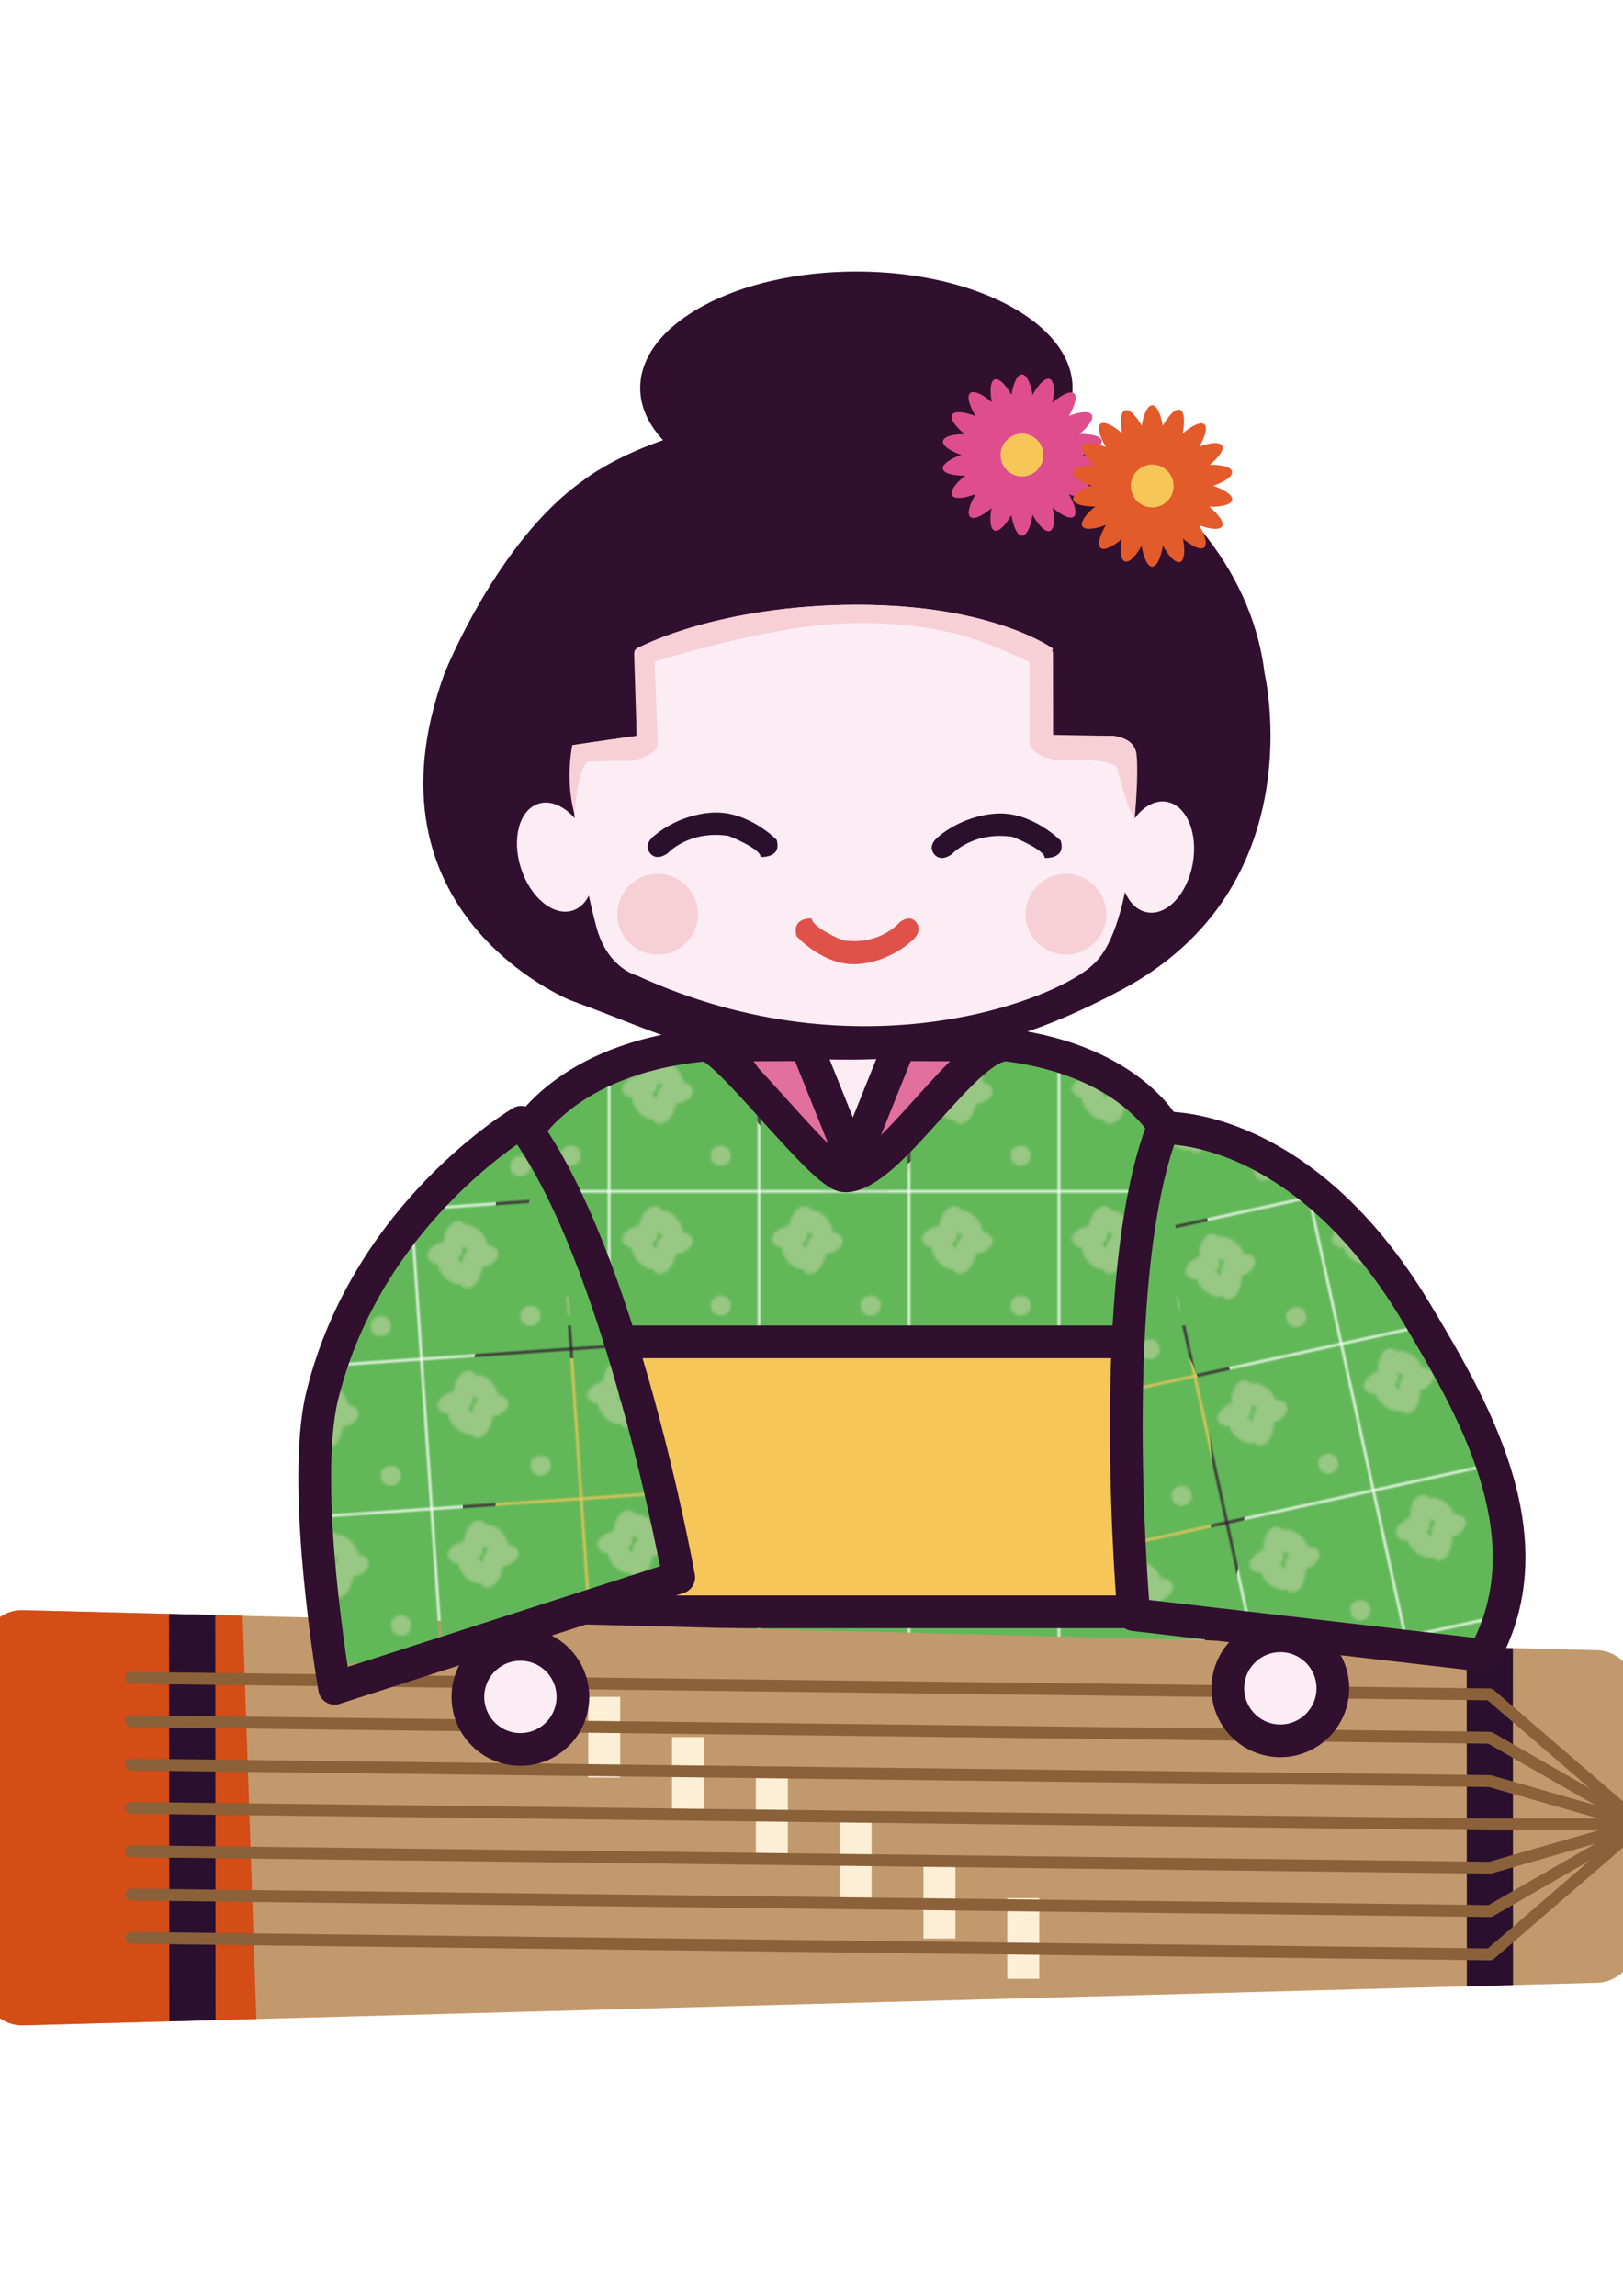 <?xml version="1.0" encoding="utf-8"?>
<!-- Generator: Adobe Illustrator 24.0.0, SVG Export Plug-In . SVG Version: 6.00 Build 0)  -->
<svg version="1.1" id="Layer_1" xmlns="http://www.w3.org/2000/svg" xmlns:xlink="http://www.w3.org/1999/xlink" x="0px" y="0px"
	 viewBox="0 0 595.28 841.89" style="enable-background:new 0 0 595.28 841.89;" xml:space="preserve">
<style type="text/css">
	.st0{fill:none;}
	.st1{fill:#62B859;}
	.st2{fill:#99C884;}
	.st3{fill:#FBEDF3;}
	.st4{fill:#E1709C;stroke:#310F2E;stroke-width:12;stroke-linecap:round;stroke-linejoin:round;stroke-miterlimit:10;}
	.st5{fill:url(#SVGID_1_);stroke:#310F2E;stroke-width:12;stroke-linecap:round;stroke-linejoin:round;stroke-miterlimit:10;}
	.st6{fill:#F6C658;stroke:#310F2E;stroke-width:12;stroke-linecap:round;stroke-linejoin:round;stroke-miterlimit:10;}
	.st7{fill:#310F2E;}
	.st8{fill:#F6CFD7;}
	.st9{fill:#2B102E;}
	.st10{fill:#E05149;}
	.st11{fill:#DE4E8C;}
	.st12{fill:#F6C658;}
	.st13{fill:#E35A2B;}
	.st14{fill:#C2996C;}
	.st15{fill:#D44C16;}
	.st16{fill:#FDEFD6;}
	.st17{fill:#2B0F2E;}
	.st18{fill:none;stroke:#8A6139;stroke-width:4.361;stroke-linecap:round;stroke-linejoin:round;stroke-miterlimit:10;}
	.st19{fill:#FBEDF3;stroke:#310F2E;stroke-width:12;stroke-linecap:round;stroke-linejoin:round;stroke-miterlimit:10;}
	.st20{fill:url(#SVGID_2_);stroke:#310F2E;stroke-width:12;stroke-linecap:round;stroke-linejoin:round;stroke-miterlimit:10;}
	.st21{fill:url(#SVGID_3_);stroke:#310F2E;stroke-width:12;stroke-linecap:round;stroke-linejoin:round;stroke-miterlimit:10;}
</style>
<pattern  width="54.23" height="54.23" patternUnits="userSpaceOnUse" id="New_Pattern_Swatch_1" viewBox="0 -54.23 54.23 54.23" style="overflow:visible;">
	<g>
		<rect y="-54.23" class="st0" width="54.23" height="54.23"/>
		<rect x="0" y="-54.23" class="st1" width="54.23" height="54.23"/>
		<g>
			
				<ellipse transform="matrix(0.355 -0.935 0.935 0.355 49.856 -13.857)" class="st2" cx="14.89" cy="-43.04" rx="6.55" ry="4.06"/>
			
				<ellipse transform="matrix(0.987 -0.16 0.16 0.987 6.231 1.232)" class="st2" cx="10.75" cy="-37.97" rx="6.55" ry="4.06"/>
			
				<ellipse transform="matrix(0.775 -0.632 0.632 0.775 23.084 1.089)" class="st2" cx="13.07" cy="-31.84" rx="4.06" ry="6.55"/>
			
				<ellipse transform="matrix(0.355 -0.935 0.935 0.355 41.398 -1.604)" class="st2" cx="19.54" cy="-30.79" rx="6.55" ry="4.06"/>
			<ellipse transform="matrix(0.987 -0.16 0.16 0.987 6.061 3.335)" class="st2" cx="23.68" cy="-35.86" rx="6.55" ry="4.06"/>
			
				<ellipse transform="matrix(0.775 -0.632 0.632 0.775 31.372 4.043)" class="st2" cx="21.36" cy="-41.99" rx="4.06" ry="6.55"/>
		</g>
		<circle class="st2" cx="40.44" cy="-12.86" r="3.69"/>
	</g>
</pattern>
<path class="st3" d="M360.27,383.2c0,0-76.76,2.59-94.86,0c-18.1-2.59,37.51,62.02,48.98,60.96S359.28,401.15,360.27,383.2z"/>
<path class="st4" d="M265.41,383.2l30.24-0.08l17.17,42.72C312.82,425.84,301.11,440.44,265.41,383.2"/>
<path class="st4" d="M360.22,383.2l-30.24-0.08l-17.17,42.72C312.82,425.84,324.53,440.44,360.22,383.2"/>
<pattern  id="SVGID_1_" xlink:href="#New_Pattern_Swatch_1" patternTransform="matrix(1 0 0 1 3.895 -2.598)">
</pattern>
<path class="st5" d="M191.52,417.64c0,0-23.44,137.62-11.36,232.77c0,0,124.06,58.11,267.89-9.01c0,0,2.64-177.56-20.85-227.76
	c0,0-12.73-24.46-57.33-30.39c-15.08-2-43.28,47.97-59.91,47.97c-8.21,0-43.96-48.69-51.42-48
	C206.14,388.07,191.52,417.64,191.52,417.64z"/>
<path class="st6" d="M439.57,591.08H184.6c0,0-9,0-9-49.51s9-49.51,9-49.51h254.96c0,0,11.08,12.21,11.08,53.82
	C450.65,587.48,439.57,591.08,439.57,591.08z"/>
<path id="hair_3_" class="st7" d="M163.05,246.88c0,0,19.26-48.35,50.55-70.47c0,0,26.89-22.29,82.04-24.37
	c48.41-1.83,79.57-3.21,106.28,10.74c25.92,13.54,57.02,43.36,61.89,84.09c0,0,18.55,78.26-52.35,116.05
	c-31.3,16.69-59.21,25.31-98.65,25.67c-58.36,0-65.51-8-103.49-21.74C209.33,366.86,130.75,335.37,163.05,246.88z"/>
<path id="face_3_" class="st3" d="M233.52,269.86V238.2c0,0,29.71-16.41,80.87-16.41s71.3,16.41,71.3,16.41v31.66h22.98
	c0,0,9,1.46,8.17,13.79c0,0,0.05,55.92-15.83,69.96c-12.49,12.49-85.28,41.87-167.49,4.09c0,0-10.72-2.55-14.81-17.87
	c-4.09-15.32-11.8-53.19-8.74-66.56C209.97,273.26,218.93,271.84,233.52,269.86z"/>
<path class="st8" d="M239.83,235.18c0,0-0.92,0.31-4.35,1.66c-1.77,0.7-2.96,1.15-2.89,3.06l0.93,29.96l-23.55,3.39
	c0,0-2.78,11.68,0.56,24.69c0.43,1.66,0.46-13.02,4.84-18.7c0,0,10.97-0.3,14.06-0.19c3.88,0.14,11.79-2.45,11.79-6.29
	L239.83,235.18z"/>
<path class="st8" d="M377.63,233.49c0,0,3,1.29,5.74,3.09c1.59,1.05,2.89,1.35,2.83,3.25l0.06,29.64l20.92,0.39
	c0,0,9.01-0.25,9.71,7.02c0.76,7.93-0.65,22.17-0.65,22.17c-1.78,1.42-6.44-17.1-6.44-17.1c-0.64-4.03-18-3.25-20.38-3.17
	c-3.88,0.14-11.79-2.45-11.79-6.29V233.49z"/>
<circle class="st8" cx="241.22" cy="335.27" r="14.81"/>
<circle class="st8" cx="390.97" cy="335.27" r="14.81"/>
<path id="eyes_2_" class="st9" d="M261.35,297.99c13.02-0.77,23.49,9.94,23.49,9.94c2.05,6.89-5.87,6.33-5.87,6.33
	c0-3.12-11.75-7.73-11.75-7.73c-14.55-2.17-22.21,6.27-22.21,6.27s-4.08,3.32-6.64,0s1.53-6.26,1.53-6.26
	S248.32,298.75,261.35,297.99z M344.11,306.9c0,0-4.08,2.94-1.53,6.26s6.64,0,6.64,0s7.65-8.44,22.21-6.27
	c0,0,11.75,4.61,11.75,7.73c0,0,7.92,0.56,5.87-6.33c0,0-10.47-10.7-23.49-9.94C352.53,299.11,344.11,306.9,344.11,306.9z"/>
<path id="mouse_2_" class="st10" d="M334.69,344.76c0,0,3.87-3.03,1.45-6.44s-6.28,0-6.28,0s-7.25,8.68-21.02,6.44
	c0,0-11.11-4.75-11.11-7.96c0,0-7.49-0.58-5.56,6.51c0,0,9.9,11.02,22.23,10.24C326.72,352.77,334.69,344.76,334.69,344.76z"/>
<ellipse transform="matrix(0.952 -0.305 0.305 0.952 -86.263 77.335)" class="st3" cx="203.95" cy="314.27" rx="13.32" ry="20.57"/>
<ellipse transform="matrix(0.174 -0.985 0.985 0.174 41.005 677.415)" class="st3" cx="424.16" cy="314.27" rx="20.57" ry="13.32"/>
<ellipse class="st7" cx="314.1" cy="142.28" rx="79.29" ry="42.71"/>
<g>
	<g>
		<ellipse class="st11" cx="374.84" cy="152.08" rx="4.44" ry="14.79"/>
		
			<ellipse transform="matrix(0.94 -0.342 0.342 0.94 -30.019 135.697)" class="st11" cx="369.78" cy="152.97" rx="4.44" ry="14.79"/>
		
			<ellipse transform="matrix(0.766 -0.643 0.643 0.766 -14.508 271.219)" class="st11" cx="365.33" cy="155.54" rx="4.44" ry="14.79"/>
		<ellipse transform="matrix(0.5 -0.866 0.866 0.5 42.904 393.262)" class="st11" cx="362.03" cy="159.48" rx="4.44" ry="14.79"/>
		
			<ellipse transform="matrix(0.174 -0.985 0.985 0.174 135.902 490.569)" class="st11" cx="360.27" cy="164.3" rx="4.44" ry="14.79"/>
		
			<ellipse transform="matrix(0.985 -0.174 0.174 0.985 -23.95 65.134)" class="st11" cx="360.27" cy="169.44" rx="14.79" ry="4.44"/>
		
			<ellipse transform="matrix(0.866 -0.5 0.5 0.866 -38.632 204.361)" class="st11" cx="362.03" cy="174.27" rx="14.79" ry="4.44"/>
		
			<ellipse transform="matrix(0.643 -0.766 0.766 0.643 -6.013 343.516)" class="st11" cx="365.33" cy="178.21" rx="14.79" ry="4.44"/>
		
			<ellipse transform="matrix(0.342 -0.94 0.94 0.342 73.435 466.425)" class="st11" cx="369.78" cy="180.77" rx="14.79" ry="4.44"/>
		<ellipse class="st11" cx="374.84" cy="181.67" rx="4.44" ry="14.79"/>
		
			<ellipse transform="matrix(0.94 -0.342 0.342 0.94 -38.918 140.835)" class="st11" cx="379.9" cy="180.77" rx="4.44" ry="14.79"/>
		
			<ellipse transform="matrix(0.766 -0.643 0.643 0.766 -24.628 288.747)" class="st11" cx="384.35" cy="178.21" rx="4.44" ry="14.79"/>
		<ellipse transform="matrix(0.5 -0.866 0.866 0.5 42.904 422.85)" class="st11" cx="387.65" cy="174.27" rx="4.44" ry="14.79"/>
		
			<ellipse transform="matrix(0.174 -0.985 0.985 0.174 154.921 523.51)" class="st11" cx="389.41" cy="169.44" rx="4.44" ry="14.79"/>
		
			<ellipse transform="matrix(0.985 -0.174 0.174 0.985 -22.615 70.116)" class="st11" cx="389.41" cy="164.3" rx="14.79" ry="4.44"/>
		
			<ellipse transform="matrix(0.866 -0.5 0.5 0.866 -27.802 215.191)" class="st11" cx="387.65" cy="159.48" rx="14.79" ry="4.44"/>
		
			<ellipse transform="matrix(0.643 -0.766 0.766 0.643 18.144 349.989)" class="st11" cx="384.35" cy="155.54" rx="14.79" ry="4.44"/>
		
			<ellipse transform="matrix(0.342 -0.94 0.94 0.342 106.22 457.64)" class="st11" cx="379.9" cy="152.97" rx="14.79" ry="4.44"/>
	</g>
	<circle class="st12" cx="374.84" cy="166.87" r="7.85"/>
</g>
<g>
	<g>
		<ellipse class="st13" cx="422.61" cy="163.41" rx="4.44" ry="14.79"/>
		
			<ellipse transform="matrix(0.94 -0.342 0.342 0.94 -31.014 152.719)" class="st13" cx="417.55" cy="164.3" rx="4.44" ry="14.79"/>
		
			<ellipse transform="matrix(0.766 -0.643 0.643 0.766 -10.617 304.576)" class="st13" cx="413.1" cy="166.87" rx="4.44" ry="14.79"/>
		<ellipse transform="matrix(0.5 -0.866 0.866 0.5 56.974 440.298)" class="st13" cx="409.8" cy="170.81" rx="4.44" ry="14.79"/>
		
			<ellipse transform="matrix(0.174 -0.985 0.985 0.174 164.216 546.978)" class="st13" cx="408.04" cy="175.64" rx="4.44" ry="14.79"/>
		
			<ellipse transform="matrix(0.985 -0.174 0.174 0.985 -25.192 73.602)" class="st13" cx="408.04" cy="180.77" rx="14.79" ry="4.44"/>
		<ellipse transform="matrix(0.866 -0.5 0.5 0.866 -37.899 229.764)" class="st13" cx="409.8" cy="185.6" rx="14.79" ry="4.44"/>
		
			<ellipse transform="matrix(0.643 -0.766 0.766 0.643 2.369 384.158)" class="st13" cx="413.1" cy="189.54" rx="14.79" ry="4.44"/>
		
			<ellipse transform="matrix(0.342 -0.94 0.94 0.342 94.217 518.77)" class="st13" cx="417.55" cy="192.11" rx="14.79" ry="4.44"/>
		<ellipse class="st13" cx="422.61" cy="193" rx="4.44" ry="14.79"/>
		
			<ellipse transform="matrix(0.94 -0.342 0.342 0.94 -39.913 157.857)" class="st13" cx="427.67" cy="192.11" rx="4.44" ry="14.79"/>
		
			<ellipse transform="matrix(0.766 -0.643 0.643 0.766 -20.736 322.103)" class="st13" cx="432.12" cy="189.54" rx="4.44" ry="14.79"/>
		<ellipse transform="matrix(0.5 -0.866 0.866 0.5 56.974 469.886)" class="st13" cx="435.42" cy="185.6" rx="4.44" ry="14.79"/>
		
			<ellipse transform="matrix(0.174 -0.985 0.985 0.174 183.235 579.919)" class="st13" cx="437.18" cy="180.77" rx="4.44" ry="14.79"/>
		
			<ellipse transform="matrix(0.985 -0.174 0.174 0.985 -23.857 78.583)" class="st13" cx="437.18" cy="175.64" rx="14.79" ry="4.44"/>
		
			<ellipse transform="matrix(0.866 -0.5 0.5 0.866 -27.069 240.594)" class="st13" cx="435.42" cy="170.81" rx="14.79" ry="4.44"/>
		
			<ellipse transform="matrix(0.643 -0.766 0.766 0.643 26.526 390.63)" class="st13" cx="432.12" cy="166.87" rx="14.79" ry="4.44"/>
		
			<ellipse transform="matrix(0.342 -0.94 0.94 0.342 127.002 509.985)" class="st13" cx="427.67" cy="164.3" rx="14.79" ry="4.44"/>
	</g>
	<circle class="st12" cx="422.61" cy="178.21" r="7.85"/>
</g>
<path class="st8" d="M235.48,236.85c0,0,28.66-15.05,78.91-15.05s71.8,16.03,71.8,16.03s-2.19,7.58-6.3,5.86
	c-14.34-6-29.67-15.69-67.08-15.2c-31.19,0.41-76.08,15.2-76.08,15.2L235.48,236.85z"/>
<g>
	<path class="st14" d="M585.86,727.1L8.47,742.71c-9.14,0.25-16.66-8.66-16.67-19.73l-0.09-112.76
		c-0.01-11.07,7.5-19.99,16.64-19.75l577.41,14.68c8.86,0.23,15.96,8.99,15.96,19.73l0.07,82.47
		C601.8,718.09,594.72,726.86,585.86,727.1z"/>
	<path class="st15" d="M94.03,740.4l-85.55,2.31c-9.14,0.25-16.66-8.66-16.67-19.73l-0.09-112.76c-0.01-11.07,7.5-19.99,16.64-19.75
		L89,592.51L94.03,740.4z"/>
	<g>
		<rect x="185.01" y="607.49" class="st16" width="11.73" height="29.58"/>
		<rect x="215.75" y="622.26" class="st16" width="11.73" height="29.58"/>
		<rect x="246.49" y="637.02" class="st16" width="11.73" height="29.58"/>
		<rect x="277.23" y="651.78" class="st16" width="11.73" height="29.58"/>
		<rect x="307.96" y="666.55" class="st16" width="11.73" height="29.58"/>
		<rect x="338.7" y="681.31" class="st16" width="11.73" height="29.58"/>
		<rect x="369.44" y="696.07" class="st16" width="11.73" height="29.58"/>
	</g>
	<polygon class="st17" points="62.12,741.26 79.06,740.8 78.96,592.26 62.02,591.83 	"/>
	<polygon class="st17" points="538,728.46 554.94,727.94 554.89,604.42 537.95,603.93 	"/>
	<g>
		<polyline class="st18" points="48.05,615.29 546.44,621.35 601.76,669.03 		"/>
		<polyline class="st18" points="48.08,647.08 546.46,653.14 601.76,669.03 546.45,637.25 48.07,631.19 		"/>
		<polyline class="st18" points="48.1,678.86 546.49,684.92 601.76,669.03 546.47,669.03 48.09,662.97 		"/>
		<polyline class="st18" points="48.13,710.64 546.51,716.7 601.76,669.03 546.5,700.81 48.12,694.75 		"/>
	</g>
</g>
<circle class="st19" cx="190.87" cy="622.28" r="19.26"/>
<circle class="st19" cx="469.6" cy="619.12" r="19.26"/>
<pattern  id="SVGID_2_" xlink:href="#New_Pattern_Swatch_1" patternTransform="matrix(0.998 -0.068 0.068 0.998 578.055 -577.684)">
</pattern>
<path class="st20" d="M191.16,411.54c0,0-56.38,33.14-72.94,100.16c-8.28,33.5,4.5,107.42,4.5,107.42l126.23-40.68
	C248.95,578.43,227.5,459.18,191.16,411.54z"/>
<pattern  id="SVGID_3_" xlink:href="#New_Pattern_Swatch_1" patternTransform="matrix(0.977 -0.214 0.214 0.977 1281.198 -1819.435)">
</pattern>
<path class="st21" d="M426.5,413.66c0,0,50.87-2.97,93.18,68.04c19.4,32.56,48.96,81.64,24.64,125.35l-128.45-14.94
	C415.87,592.11,404.94,469.56,426.5,413.66z"/>
</svg>
